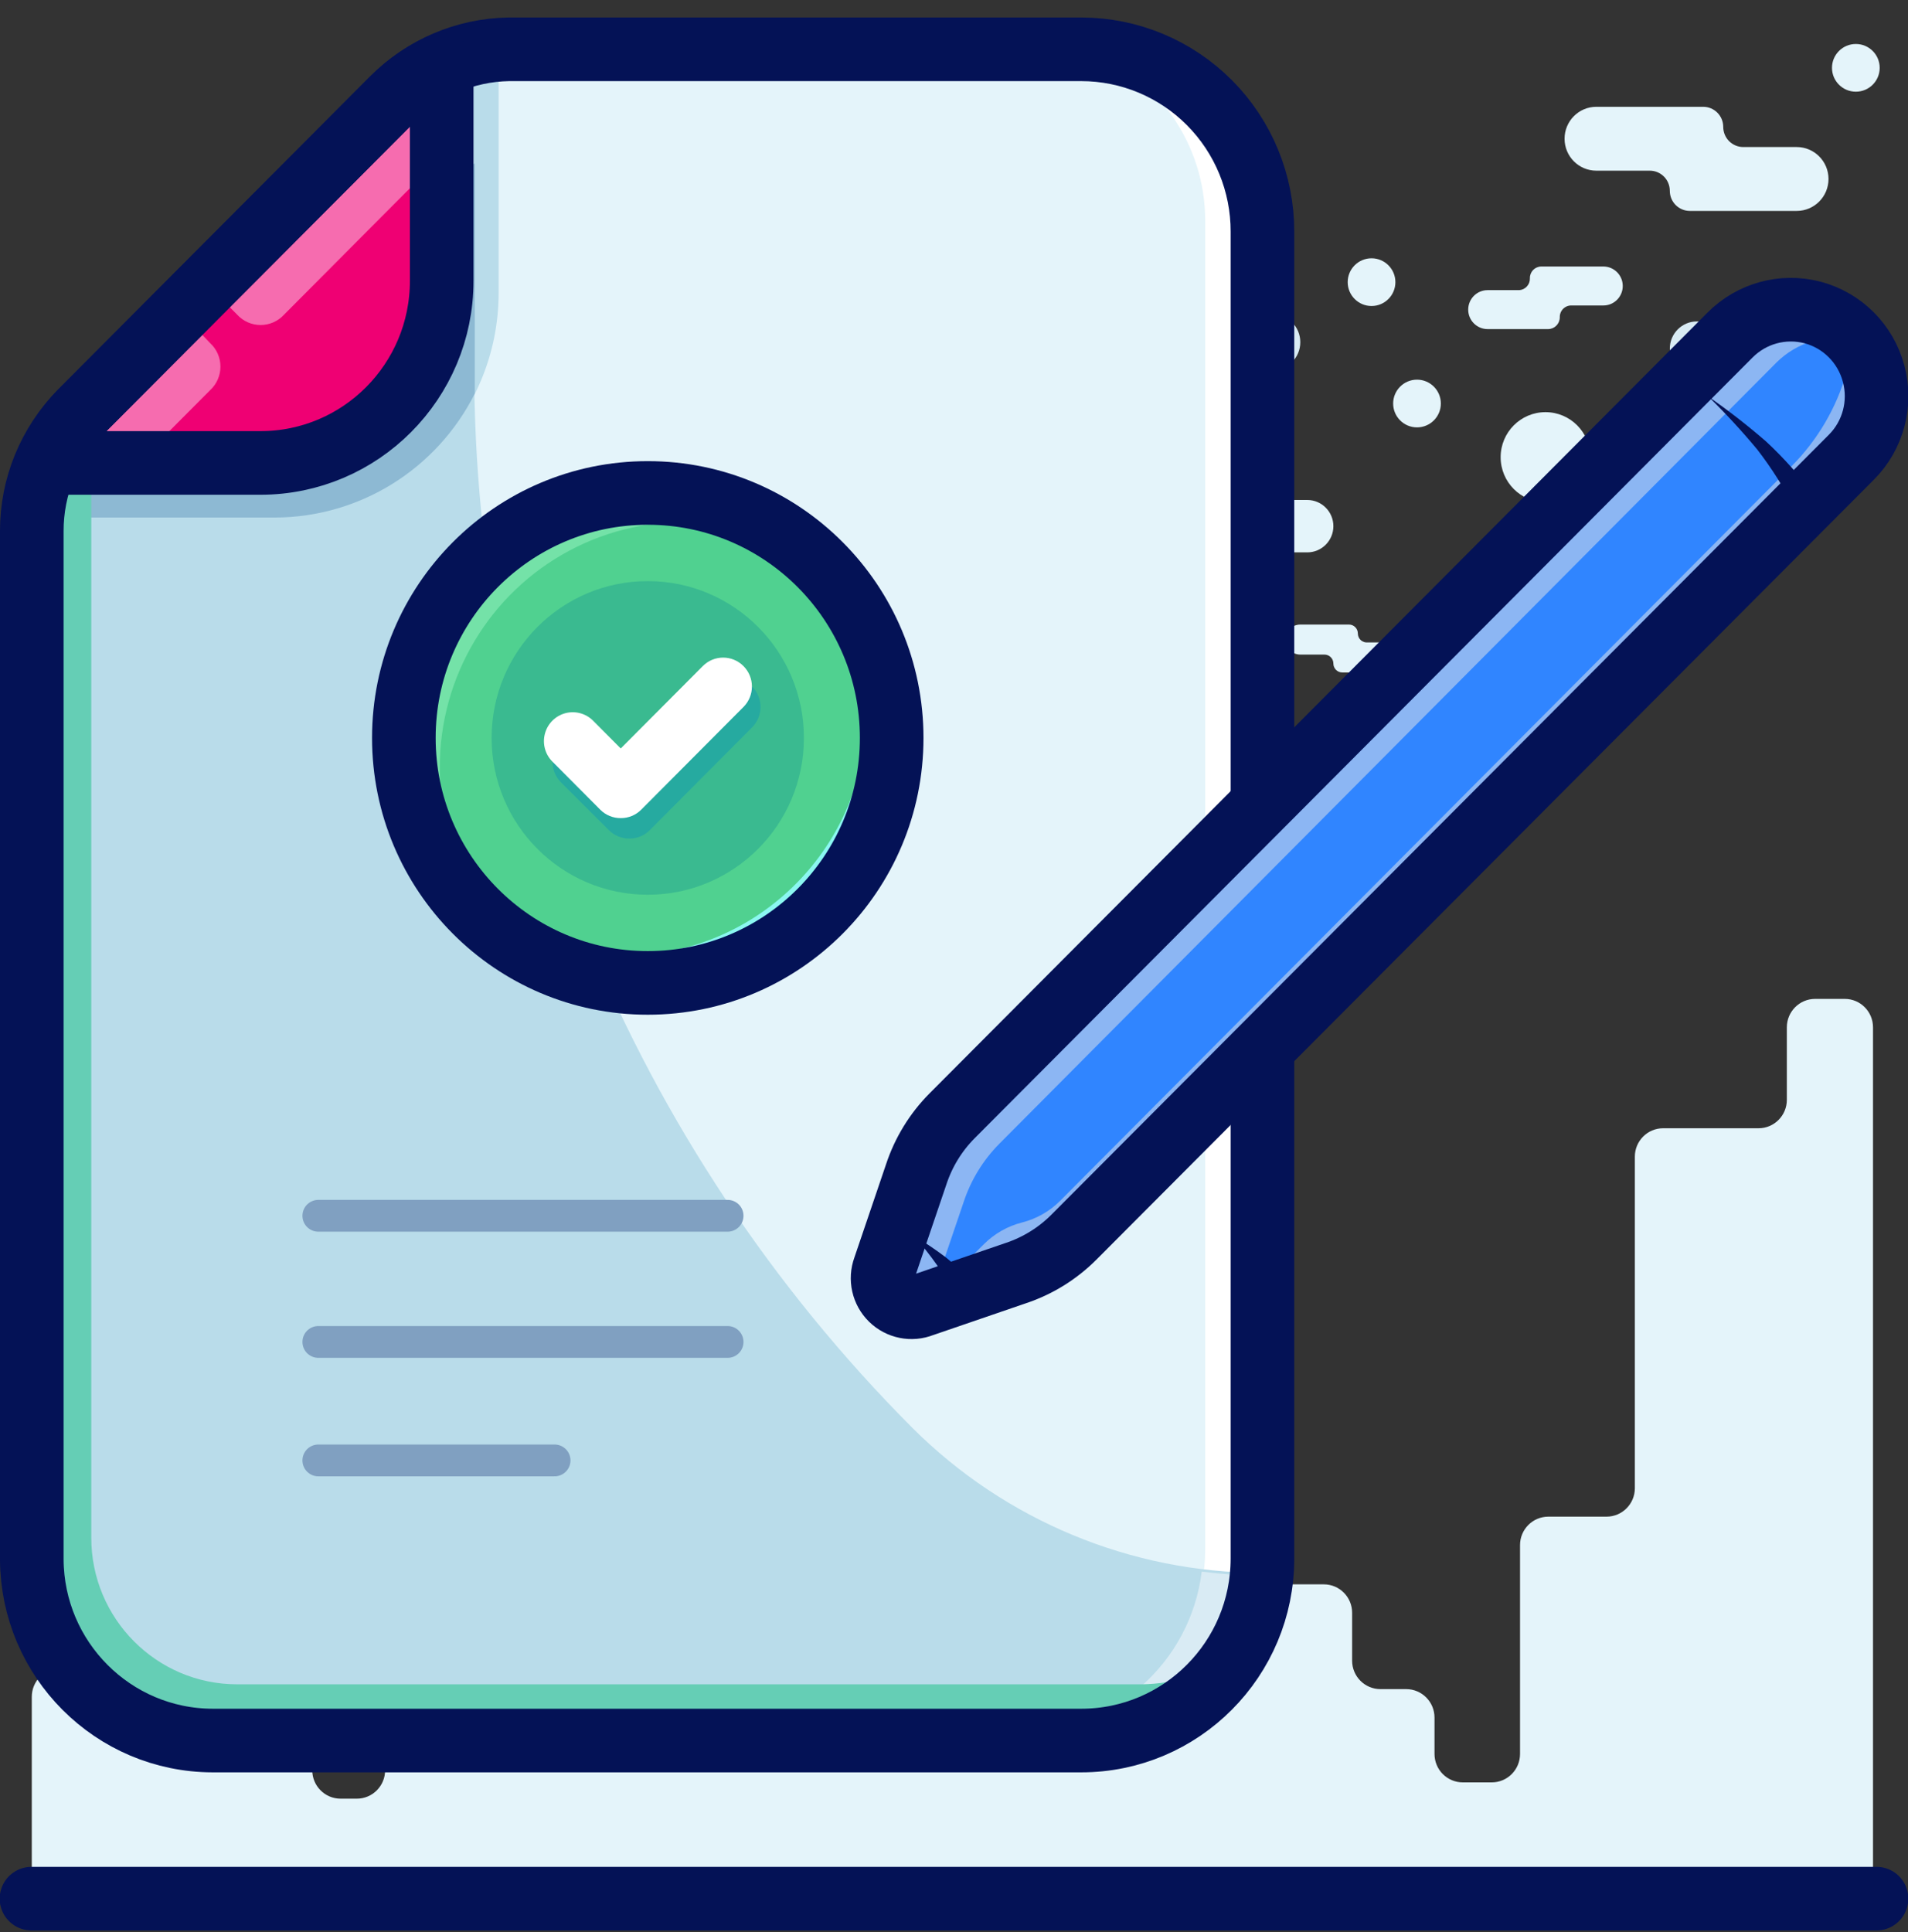 <?xml version="1.0" encoding="UTF-8"?>
<svg width="80px" height="81px" viewBox="0 0 80 81" version="1.1" xmlns="http://www.w3.org/2000/svg" xmlns:xlink="http://www.w3.org/1999/xlink">
    <rect x="0" y="0" width="80" height="81" fill="#333333" stroke="none"/>
    <!-- Generator: sketchtool 54.1 (76490) - https://sketchapp.com -->
    <title>E1B7C998-3F06-46AA-AED4-274CC801ED73</title>
    <desc>Created with sketchtool.</desc>
    <g id="Main-UI" stroke="none" stroke-width="1" fill="none" fill-rule="evenodd">
        <g id="scheduled-visit-details" transform="translate(-1060, -229)">
            <g id="delivery,-shipping,-shipment,-confirm,-accept-3" transform="translate(1061, 231)">
                <g id="delivery,-shipping,-shipment,-confirm,-accept-2">
                    <g id="delivery,-shipping,-shipment,-confirm,-accept">
                        <path d="M49.667,19.616 L49.667,19.616 C49.667,19.442 49.735,19.275 49.858,19.152 C49.981,19.029 50.147,18.96 50.32,18.96 L53.813,18.96 C54.417,18.96 54.907,19.452 54.907,20.058 L54.907,20.058 C54.907,20.664 54.417,21.156 53.813,21.156 L52.013,21.156 C51.653,21.156 51.36,21.45 51.36,21.812 L51.36,21.812 C51.36,22.174 51.067,22.468 50.707,22.468 L47.213,22.468 C46.61,22.468 46.12,21.977 46.12,21.37 L46.12,21.37 C46.12,20.764 46.61,20.272 47.213,20.272 L48.96,20.272 C49.142,20.287 49.323,20.225 49.457,20.1 C49.591,19.975 49.667,19.8 49.667,19.616 Z" id="Path" fill="#E4F4FA" fill-rule="nonzero"></path>
                        <path d="M55.933,24.557 L55.933,24.557 C55.933,24.35 55.766,24.182 55.56,24.182 L53.52,24.182 C53.174,24.182 52.893,24.464 52.893,24.811 L52.893,24.811 C52.893,25.159 53.174,25.441 53.52,25.441 L54.533,25.441 C54.74,25.441 54.907,25.609 54.907,25.816 L54.907,25.816 C54.907,25.915 54.946,26.01 55.016,26.081 C55.086,26.151 55.181,26.191 55.28,26.191 L57.307,26.191 C57.653,26.191 57.933,25.909 57.933,25.561 L57.933,25.561 C57.933,25.214 57.653,24.932 57.307,24.932 L56.333,24.932 C56.23,24.939 56.128,24.903 56.052,24.832 C55.976,24.761 55.933,24.661 55.933,24.557 Z" id="Path" fill="#E4F4FA" fill-rule="nonzero"></path>
                        <ellipse id="Oval" fill="#D9EBF4" fill-rule="nonzero" cx="64.36" cy="26.646" rx="1" ry="1"></ellipse>
                        <ellipse id="Oval" fill="#D9EBF4" fill-rule="nonzero" cx="50.48" cy="26.86" rx="1" ry="1"></ellipse>
                        <ellipse id="Oval" fill="#D9EBF4" fill-rule="nonzero" cx="46.12" cy="28.654" rx="1.413" ry="1.419"></ellipse>
                        <ellipse id="Oval" fill="#D9EBF4" fill-rule="nonzero" cx="45.28" cy="17.675" rx="1" ry="1"></ellipse>
                        <ellipse id="Oval" fill="#D9EBF4" fill-rule="nonzero" cx="59.627" cy="28.654" rx="1" ry="1"></ellipse>
                        <ellipse id="Oval" fill="#D9EBF4" fill-rule="nonzero" cx="55.427" cy="30.408" rx="1.467" ry="1.473"></ellipse>
                        <ellipse id="Oval" fill="#D9EBF4" fill-rule="nonzero" cx="61.12" cy="24.677" rx="1" ry="1"></ellipse>
                        <path d="M71.253,3.321 L71.253,3.321 C71.253,2.855 70.877,2.477 70.413,2.477 L65.933,2.477 C65.197,2.477 64.6,3.077 64.6,3.816 L64.6,3.816 C64.6,4.556 65.197,5.155 65.933,5.155 L68.173,5.155 C68.637,5.155 69.013,5.533 69.013,5.999 L69.013,5.999 C69.013,6.465 69.389,6.842 69.853,6.842 L74.333,6.842 C75.07,6.842 75.667,6.243 75.667,5.503 L75.667,5.503 C75.667,4.764 75.07,4.164 74.333,4.164 L72.093,4.164 C71.871,4.164 71.657,4.075 71.499,3.917 C71.342,3.759 71.253,3.544 71.253,3.321 L71.253,3.321 Z" id="Path" fill="#E4F4FA" fill-rule="nonzero"></path>
                        <path d="M63.147,9.667 L63.147,9.667 C63.143,9.537 63.192,9.411 63.282,9.318 C63.373,9.225 63.497,9.172 63.627,9.172 L66.227,9.172 C66.676,9.172 67.04,9.538 67.04,9.989 L67.04,9.989 C67.04,10.44 66.676,10.806 66.227,10.806 L64.893,10.806 C64.761,10.802 64.634,10.853 64.54,10.947 C64.447,11.04 64.396,11.169 64.4,11.301 L64.4,11.301 C64.4,11.575 64.179,11.796 63.907,11.796 L61.373,11.796 C60.924,11.796 60.56,11.431 60.56,10.98 L60.56,10.98 C60.56,10.529 60.924,10.163 61.373,10.163 L62.707,10.163 C62.961,10.142 63.155,9.924 63.147,9.667 L63.147,9.667 Z" id="Path" fill="#E4F4FA" fill-rule="nonzero"></path>
                        <ellipse id="Oval" fill="#D9EBF4" fill-rule="nonzero" cx="52.347" cy="12.345" rx="1.173" ry="1.178"></ellipse>
                        <ellipse id="Oval" fill="#D9EBF4" fill-rule="nonzero" cx="70.147" cy="12.613" rx="1.133" ry="1.138"></ellipse>
                        <ellipse id="Oval" fill="#D9EBF4" fill-rule="nonzero" cx="75.72" cy="14.916" rx="1.813" ry="1.821"></ellipse>
                        <ellipse id="Oval" fill="#E4F4FA" fill-rule="nonzero" cx="76.813" cy="0.844" rx="1" ry="1"></ellipse>
                        <ellipse id="Oval" fill="#E4F4FA" fill-rule="nonzero" cx="58.413" cy="14.916" rx="1" ry="1"></ellipse>
                        <ellipse id="Oval" fill="#E4F4FA" fill-rule="nonzero" cx="63.8" cy="17.166" rx="1.88" ry="1.888"></ellipse>
                        <ellipse id="Oval" fill="#E4F4FA" fill-rule="nonzero" cx="56.507" cy="9.828" rx="1" ry="1"></ellipse>
                        <path d="M77.533,77.594 L77.533,41.067 C77.533,40.408 77.002,39.875 76.347,39.875 L75.107,39.875 C74.451,39.875 73.92,40.408 73.92,41.067 L73.92,44.106 C73.92,44.764 73.389,45.298 72.733,45.298 L68.733,45.298 C68.078,45.298 67.547,45.831 67.547,46.489 L67.547,60.388 C67.547,61.046 67.015,61.58 66.36,61.58 L63.92,61.58 C63.265,61.58 62.733,62.113 62.733,62.772 L62.733,71.528 C62.733,72.187 62.202,72.72 61.547,72.72 L60.333,72.72 C60.019,72.72 59.717,72.595 59.494,72.371 C59.272,72.148 59.147,71.845 59.147,71.528 L59.147,70.002 C59.147,69.344 58.615,68.81 57.96,68.81 L56.88,68.81 C56.225,68.81 55.693,68.277 55.693,67.619 L55.693,65.61 C55.693,64.952 55.162,64.418 54.507,64.418 L48.133,64.418 C47.478,64.418 46.947,63.885 46.947,63.227 L46.947,62.008 C46.947,61.35 46.415,60.817 45.76,60.817 L25.227,60.817 C24.912,60.816 24.61,60.941 24.387,61.165 L18.867,66.655 C18.644,66.878 18.342,67.003 18.027,67.003 L16.333,67.003 C15.678,67.003 15.147,67.536 15.147,68.194 L15.147,72.211 C15.147,72.87 14.615,73.403 13.96,73.403 L13.28,73.403 C12.625,73.403 12.093,72.87 12.093,72.211 L12.093,71.515 C12.093,70.857 11.562,70.323 10.907,70.323 L10.067,70.323 C9.411,70.323 8.88,69.79 8.88,69.132 C8.88,68.474 8.349,67.94 7.693,67.94 L1.52,67.94 C0.865,67.94 0.333,68.474 0.333,69.132 L0.333,77.581 L77.533,77.594 Z" id="Path" fill="#E4F4FA" fill-rule="nonzero"></path>
                        <path d="M0.32,77.594 L77.68,77.594" id="Path" stroke="#041256" stroke-width="2.667" stroke-linecap="round" stroke-linejoin="round"></path>
                        <path d="M44.333,0.067 L20.333,0.067 C18.504,0.096 16.758,0.841 15.467,2.142 L2.373,15.278 C1.061,16.605 0.327,18.402 0.333,20.272 L0.333,63.374 C0.355,67.568 3.743,70.959 7.92,70.966 L44.333,70.966 C48.531,70.966 51.933,67.549 51.933,63.334 L51.933,7.713 C51.937,5.686 51.138,3.741 49.712,2.307 C48.286,0.873 46.351,0.067 44.333,0.067 Z" id="Path" fill="#E4F4FA" fill-rule="nonzero"></path>
                        <path d="M44.52,0.08 C47.524,1.172 49.528,4.035 49.533,7.244 L49.533,62.932 C49.533,64.956 48.733,66.898 47.307,68.329 C45.882,69.76 43.949,70.564 41.933,70.564 L5.32,70.564 C6.157,70.85 7.037,70.986 7.92,70.966 L44.333,70.966 C48.531,70.966 51.933,67.549 51.933,63.334 L51.933,7.713 C51.935,3.57 48.644,0.182 44.52,0.08 Z" id="Path" fill="#FFFFFF" fill-rule="nonzero"></path>
                        <path d="M10.48,19.737 C15.686,19.737 19.907,15.498 19.907,10.27 L19.907,0.121 C19.134,0.182 18.377,0.372 17.667,0.683 C17.587,0.75 17.493,0.817 17.413,0.884 L1.133,17.179 C1.053,17.259 1,17.353 0.933,17.434 C0.604,18.161 0.401,18.94 0.333,19.737 L10.48,19.737 Z" id="Path" fill="#B9DCEA" fill-rule="nonzero"></path>
                        <path d="M37.253,57.857 L37.253,57.857 C25.482,46.047 18.872,30.02 18.88,13.309 L18.88,4.861 L11,6.615 L2.373,15.278 C1.061,16.605 0.327,18.402 0.333,20.272 L0.333,63.374 C0.355,67.568 3.743,70.959 7.92,70.966 L44.333,70.966 C48.297,70.965 51.594,67.904 51.907,63.936 C46.415,63.929 41.149,61.745 37.253,57.857 Z" id="Path" fill="#B9DCEA" fill-rule="nonzero"></path>
                        <path d="M45.88,70.859 C46.312,70.771 46.736,70.646 47.147,70.484 L47.267,70.484 C47.66,70.32 48.039,70.123 48.4,69.895 L48.507,69.828 C48.861,69.597 49.195,69.338 49.507,69.051 L49.6,68.971 C49.911,68.674 50.196,68.352 50.453,68.007 L50.453,67.927 C50.716,67.573 50.948,67.196 51.147,66.802 L51.147,66.802 C51.348,66.372 51.509,65.923 51.627,65.463 L51.627,65.463 C51.755,65.003 51.84,64.533 51.88,64.057 L51.88,64.057 C51.046,64.049 50.214,63.991 49.387,63.883 C48.915,67.708 45.678,70.58 41.84,70.578 L5.32,70.578 C5.723,70.723 6.138,70.835 6.56,70.913 L6.627,70.913 C7.067,70.993 7.513,71.033 7.96,71.033 L44.333,71.033 C44.803,71.032 45.272,70.987 45.733,70.899 L45.88,70.859 Z" id="Path" fill="#D9EBF4" fill-rule="nonzero"></path>
                        <path d="M18.907,14.501 C18.907,14.113 18.907,13.711 18.907,13.323 L18.907,4.861 L11.827,6.427 L1.16,17.139 C1.08,17.219 1.027,17.313 0.96,17.393 L0.96,17.393 C0.815,17.731 0.699,18.08 0.613,18.438 L0.613,18.532 C0.526,18.915 0.468,19.304 0.44,19.696 L10.547,19.696 C14.084,19.68 17.313,17.673 18.907,14.501 L18.907,14.501 Z" id="Path" fill="#8DB9D3" fill-rule="nonzero"></path>
                        <path d="M46.907,68.609 L8.947,68.609 C5.567,68.609 2.827,65.858 2.827,62.464 L2.827,17.875 C2.828,16.008 3.566,14.216 4.88,12.894 L11.16,6.588 L11,6.588 L2.373,15.278 C1.061,16.605 0.327,18.402 0.333,20.272 L0.333,63.374 C0.355,67.568 3.743,70.959 7.92,70.966 L44.333,70.966 C46.886,70.96 49.262,69.661 50.653,67.512 C49.522,68.202 48.23,68.58 46.907,68.609 Z" id="Path" fill="#65CEB5" fill-rule="nonzero"></path>
                        <path d="M9.92,17.407 C14.117,17.407 17.52,13.99 17.52,9.775 L17.52,0.067 L0.333,17.407 L9.92,17.407 Z" id="Path" fill="#D9EBF4" fill-rule="nonzero"></path>
                        <path d="M17.52,0.723 C16.757,1.069 16.061,1.55 15.467,2.142 L2.373,15.278 C1.781,15.896 1.307,16.617 0.973,17.407 L9.92,17.407 C14.117,17.407 17.52,13.99 17.52,9.775 L17.52,0.723 Z" id="Path" fill="#EF0073" fill-rule="nonzero"></path>
                        <path d="M6.56,11.073 L2.373,15.278 C1.781,15.896 1.307,16.617 0.973,17.407 L4.773,17.407 L7.813,14.354 C8.087,14.1 8.243,13.744 8.243,13.37 C8.243,12.996 8.087,12.639 7.813,12.386 L6.56,11.073 Z" id="Path" fill="#F66CAF" fill-rule="nonzero"></path>
                        <path d="M15.467,2.142 L7.693,9.935 L8.947,11.194 C9.199,11.469 9.554,11.625 9.927,11.625 C10.299,11.625 10.654,11.469 10.907,11.194 L17.573,4.499 L17.573,0.723 C16.791,1.063 16.077,1.544 15.467,2.142 L15.467,2.142 Z" id="Path" fill="#F66CAF" fill-rule="nonzero"></path>
                        <path d="M44.333,0.067 L20.333,0.067 C18.504,0.096 16.758,0.841 15.467,2.142 L2.373,15.278 C1.061,16.605 0.327,18.402 0.333,20.272 L0.333,63.374 C0.355,67.568 3.743,70.959 7.92,70.966 L44.333,70.966 C48.531,70.966 51.933,67.549 51.933,63.334 L51.933,7.713 C51.937,5.686 51.138,3.741 49.712,2.307 C48.286,0.873 46.351,0.067 44.333,0.067 Z" id="Path" stroke="#041256" stroke-width="2.667" stroke-linecap="round" stroke-linejoin="round"></path>
                        <path d="M17.52,0.723 C16.757,1.069 16.061,1.55 15.467,2.142 L2.373,15.278 C1.781,15.896 1.307,16.617 0.973,17.407 L9.92,17.407 C14.117,17.407 17.52,13.99 17.52,9.775 L17.52,0.723 Z" id="Path" stroke="#041256" stroke-width="2.667" stroke-linecap="round" stroke-linejoin="round"></path>
                        <path d="M12.347,48.967 L29.507,48.967" id="Path" stroke="#80A0C1" stroke-width="1.333" stroke-linecap="round"></path>
                        <path d="M12.347,54.256 L29.507,54.256" id="Path" stroke="#80A0C1" stroke-width="1.333" stroke-linecap="round"></path>
                        <path d="M12.347,59.223 L22.253,59.223" id="Path" stroke="#80A0C1" stroke-width="1.333" stroke-linecap="round"></path>
                        <path d="M71.533,12.051 L38.92,44.776 C38.233,45.467 37.717,46.311 37.413,47.239 L36.08,51.163 C35.915,51.614 36.029,52.12 36.372,52.456 C36.715,52.791 37.222,52.893 37.667,52.716 L41.573,51.377 C42.498,51.072 43.338,50.554 44.027,49.864 L76.627,17.166 C77.538,16.252 77.894,14.92 77.56,13.671 L77.56,13.671 C77.229,12.414 76.252,11.433 75,11.1 L75,11.1 C73.758,10.774 72.438,11.136 71.533,12.051 Z" id="Path" fill="#3085FF" fill-rule="nonzero"></path>
                        <path d="M44.027,49.904 L76.56,17.233 C77.23,16.568 77.625,15.674 77.667,14.729 C77.704,13.539 77.155,12.407 76.2,11.703 L76.427,12.908 C76.48,13.137 76.48,13.375 76.427,13.604 L76.427,13.604 C76.004,15.092 75.21,16.447 74.12,17.541 L43.453,48.337 C43.011,48.78 42.459,49.094 41.853,49.248 L41.853,49.248 C41.248,49.401 40.695,49.716 40.253,50.158 L38.067,52.327 L38.24,52.515 L41.573,51.404 C42.496,51.102 43.336,50.589 44.027,49.904 Z" id="Path" fill="#8CB6F3" fill-rule="nonzero"></path>
                        <path d="M38.067,52.327 L39.4,48.404 C39.704,47.476 40.22,46.632 40.907,45.941 L73.48,13.202 C74.351,12.334 75.602,11.97 76.8,12.238 C76.147,11.454 75.192,10.986 74.175,10.95 C73.158,10.915 72.173,11.315 71.467,12.051 L38.92,44.776 C38.233,45.467 37.717,46.311 37.413,47.239 L36.08,51.163 C35.915,51.614 36.029,52.12 36.372,52.456 C36.715,52.791 37.222,52.893 37.667,52.716 L38.027,52.595 C38.03,52.505 38.043,52.415 38.067,52.327 L38.067,52.327 Z" id="Path" fill="#8CB6F3" fill-rule="nonzero"></path>
                        <path d="M37.107,51.859 L38.44,47.936 C38.739,47.03 39.241,46.206 39.907,45.525 L72.507,12.72 C73.416,11.806 74.743,11.448 75.987,11.783 C76.188,11.837 76.385,11.909 76.573,11.997 C76.135,11.567 75.593,11.258 75,11.1 C73.757,10.765 72.43,11.123 71.52,12.037 L38.92,44.776 C38.233,45.467 37.717,46.311 37.413,47.239 L36.08,51.163 C35.965,51.515 36.016,51.901 36.218,52.211 C36.42,52.521 36.752,52.721 37.12,52.756 C36.999,52.47 36.995,52.148 37.107,51.859 L37.107,51.859 Z" id="Path" fill="#D2E0F9" fill-rule="nonzero"></path>
                        <path d="M71.533,12.051 L38.92,44.776 C38.233,45.467 37.717,46.311 37.413,47.239 L36.08,51.163 C35.915,51.614 36.029,52.12 36.372,52.456 C36.715,52.791 37.222,52.893 37.667,52.716 L41.573,51.377 C42.498,51.072 43.338,50.554 44.027,49.864 L76.627,17.166 C77.538,16.252 77.894,14.92 77.56,13.671 L77.56,13.671 C77.229,12.414 76.252,11.433 75,11.1 L75,11.1 C73.758,10.774 72.438,11.136 71.533,12.051 Z" id="Path" stroke="#041256" stroke-width="2.667" stroke-linecap="round" stroke-linejoin="round"></path>
                        <path d="M39,52.381 C38.808,51.913 38.572,51.464 38.293,51.042 C37.992,50.614 37.667,50.203 37.32,49.81 C37.781,50.084 38.226,50.384 38.653,50.707 C39.086,51.056 39.483,51.446 39.84,51.872 L39.84,51.872 C39.966,52.01 40.007,52.206 39.947,52.383 C39.886,52.56 39.734,52.689 39.55,52.719 C39.366,52.75 39.181,52.676 39.067,52.528 C39.037,52.483 39.014,52.433 39,52.381 L39,52.381 Z" id="Path" fill="#041256" fill-rule="nonzero"></path>
                        <path d="M74.267,19.362 C73.819,18.474 73.287,17.631 72.68,16.844 C72.035,16.068 71.349,15.326 70.627,14.622 C71.468,15.207 72.278,15.838 73.053,16.51 C73.814,17.219 74.506,17.999 75.12,18.839 C75.262,19.065 75.206,19.362 74.992,19.521 C74.779,19.679 74.479,19.645 74.307,19.442 L74.267,19.362 Z" id="Path" fill="#041256" fill-rule="nonzero"></path>
                        <ellipse id="Oval" fill="#50D190" fill-rule="nonzero" cx="26.16" cy="28.935" rx="10.227" ry="10.27"></ellipse>
                        <path d="M33.187,21.491 C36.474,25.714 35.968,31.767 32.027,35.381 C28.085,38.995 22.037,38.952 18.147,35.282 C20.509,38.317 24.365,39.767 28.131,39.036 C31.898,38.305 34.938,35.517 36.005,31.817 C37.071,28.116 35.982,24.128 33.187,21.491 L33.187,21.491 Z" id="Path" fill="#8BF7F1" fill-rule="nonzero"></path>
                        <path d="M17.44,30.181 C17.431,26.367 19.527,22.862 22.883,21.078 C26.24,19.294 30.305,19.525 33.44,21.678 C30.653,19.121 26.69,18.313 23.131,19.577 C19.572,20.841 16.996,23.972 16.43,27.72 C15.864,31.468 17.401,35.225 20.427,37.492 C18.496,35.555 17.42,32.921 17.44,30.181 L17.44,30.181 Z" id="Path" fill="#74E2A8" fill-rule="nonzero"></path>
                        <ellipse id="Oval" fill="#3ABA90" fill-rule="nonzero" cx="26.16" cy="28.935" rx="6.547" ry="6.574"></ellipse>
                        <path d="M25.387,33.153 L25.387,33.153 C25.067,33.156 24.76,33.03 24.533,32.805 L22.52,30.797 C22.049,30.323 22.049,29.556 22.52,29.083 C22.991,28.609 23.755,28.609 24.227,29.083 L25.387,30.248 L28.827,26.78 C29.298,26.306 30.062,26.306 30.533,26.78 C31.005,27.253 31.005,28.02 30.533,28.494 L26.24,32.805 C26.013,33.03 25.706,33.156 25.387,33.153 L25.387,33.153 Z" id="Path" fill="#26AAA0" fill-rule="nonzero"></path>
                        <ellipse id="Oval" stroke="#041256" stroke-width="2.667" stroke-linecap="round" stroke-linejoin="round" cx="26.16" cy="28.935" rx="10.227" ry="10.27"></ellipse>
                        <path d="M25.027,32.296 L25.027,32.296 C24.707,32.299 24.4,32.174 24.173,31.948 L22.16,29.926 C21.855,29.62 21.736,29.174 21.848,28.756 C21.959,28.337 22.285,28.011 22.701,27.899 C23.117,27.787 23.562,27.906 23.867,28.212 L25.027,29.377 L28.467,25.923 C28.938,25.449 29.702,25.449 30.173,25.923 C30.645,26.396 30.645,27.163 30.173,27.637 L25.88,31.948 C25.653,32.174 25.346,32.299 25.027,32.296 L25.027,32.296 Z" id="Path" fill="#FFFFFF" fill-rule="nonzero"></path>
                    </g>
                </g>
            </g>
        </g>
    </g>
</svg>